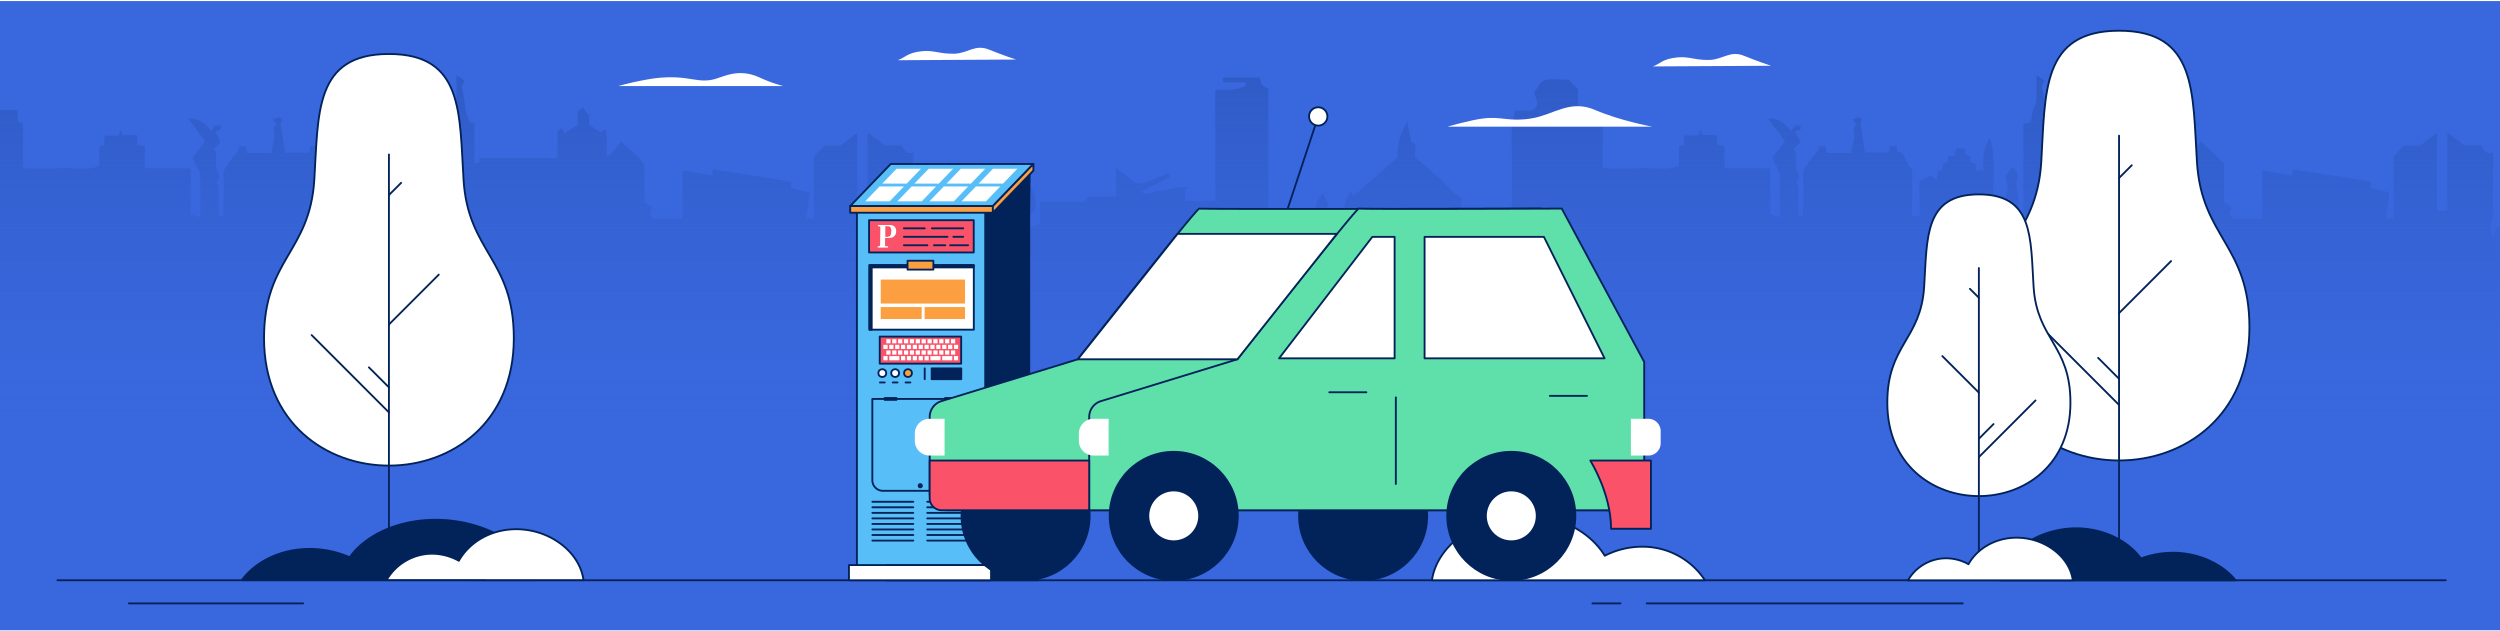 <svg xmlns="http://www.w3.org/2000/svg" xmlns:xlink="http://www.w3.org/1999/xlink" viewBox="0 0 1188 300"><defs><style>.cls-1,.cls-7{fill:none;}.cls-2{clip-path:url(#clip-path);}.cls-3{fill:#3967dd;}.cls-4{fill:url(#linear-gradient);}.cls-5{fill:url(#linear-gradient-2);}.cls-6,.cls-8{fill:#fff;}.cls-10,.cls-11,.cls-12,.cls-14,.cls-15,.cls-16,.cls-7,.cls-8,.cls-9{stroke:#02225a;stroke-linecap:round;stroke-linejoin:round;stroke-width:0.89px;}.cls-9{fill:#02225a;}.cls-10{fill:#57bef7;}.cls-11,.cls-13{fill:#fc9f40;}.cls-12{fill:#b9355e;}.cls-14{fill:#f95269;}.cls-15{fill:#5fe0ab;}.cls-16{fill:#fac777;}.cls-17{clip-path:url(#clip-path-2);}.cls-18{fill:url(#linear-gradient-3);}</style><clipPath id="clip-path"><rect class="cls-1" y="0.51" width="1188" height="298.98"/></clipPath><linearGradient id="linear-gradient" x1="982.89" y1="210.24" x2="982.89" y2="2.32" gradientUnits="userSpaceOnUse"><stop offset="0" stop-color="#3967dd" stop-opacity="0"/><stop offset="1" stop-color="#2a57bc"/></linearGradient><linearGradient id="linear-gradient-2" x1="232.19" y1="210.24" x2="232.19" y2="2.32" xlink:href="#linear-gradient"/><clipPath id="clip-path-2"><rect class="cls-1" x="1351.52" y="0.51" width="983" height="298.98"/></clipPath><linearGradient id="linear-gradient-3" x1="1473.24" y1="210.24" x2="1473.24" y2="2.32" xlink:href="#linear-gradient"/></defs><g id="Layer_1" data-name="Layer 1"><g class="cls-2"><rect class="cls-3" x="-146.55" y="-201.37" width="1508.71" height="848.65"/><path class="cls-4" d="M607.5,263.66V116.32h14.32v-5.88l3.61-.59v-13l2.72-4.63c.43.15.87.17,1,.36.69,1.52,1.31,3.07,2.12,5.05l-1,1.56,1.67,2.29h6.88c-.49-3.79,1.14-7.18,3.06-10.67l1.2,2.45,21.15-18.5c-.33-6.07,1.34-11.42,4.5-16.88.67,3.33,1.28,6.3,2,9.71l1.75.58v6.65q5.6,4.75,11.22,9.53c3.58,3.06,6.12,7.3,10.79,9.52v8.86h15c1.19,1.25,2.45,2.8,3.93,4.08s2.16,3.43,5,3.26V73.4c0-3.62-.19-7.25,0-10.84.22-3.25.92-6.47,1.45-10H728c4.36-2.67,1.74-5.68,1-8.54l3.44-5c3.39-2.46,8.27-.73,13-1.28l4.38,4.84v9.66h9.29v5.53l2.48.85V80c6.36,0,12.53.22,18.67-.06,5.82-.27,11.83,1.31,17.63-1.09V69.42l2.21-.46c.11-1.33.22-2.83.35-4.54h6.61l1-2.85,1,2.59h6.74c.08,1.77.15,3.12.23,4.72l3.46.54V80h21.12a3.35,3.35,0,0,1,.43.41,1,1,0,0,1,.19.52c0,6.8,0,13.6,0,20.83l4.58,1.59V82.47L842.22,75l6-7.94L840.15,56.3c4.21-.18,8,1.84,11,6.09l1.49-2.69h3v1.78l-2.53,1,2.45,5.08-3.23,3.23c2.53,3.5-.39,8,2.1,11.63a3.16,3.16,0,0,1-1,4.2c2.12,2.42.87,5.33,1.09,8s0,5.19,0,7.92l2.13.63c.58-7.52.09-14.85.31-22,1.07-1.66,2-3.3,3.13-4.83s2.25-2.71,4-4.81c0,.11.07-.84.17-2h3.3c.12,1,.23,2,.37,3.14h11.64c.44-2.08.95-4.47,1.45-6.85s-1.09-4.82,1.17-6.75l-1.93-2.33,3.25-1,1.32,1.11L884,58.61c.69,4.37,1.42,9,2.19,13.87h11.55c.1-1,.2-1.9.33-3.09h3.22l.37,2.76c4.4.69,3.67,6,7,8.3v22.2H912c-.13.11.15,0,.15-.14q0-8.06,0-16.1l5.08-2.93,3.1,1.89c.27-1.52.45-2.56.67-3.81l2-.72c.11-.9.22-1.85.34-2.87l2.12-.81c.1-.92.2-1.87.33-3h3.08c.22-1.28.41-2.38.62-3.63h4.31v2.88l2.45.84v2.83l2.5.86c.06.85.13,1.8.22,3h3.57c-.42-5.42.07-10.63,3-15.45,2.87,8.83,1.39,17.77,1.71,26.59.12,3.4,0,6.82,0,10.52h5.72c1.15-4.11-.9-8.63,1.21-12.55-.41-2.24-.81-4.48-1.16-6.36l3.26-4.46L959,82.82c-.31,2.67-1.3,5.16-.67,7.12,1.34,4.21.88,8.46,1.08,12.78l2.15.13V58.73l3.47-.65c.53-2.4.6-5,1.7-7.12,1.21-2.28,1-4.49,1.08-6.79,0-2.53,0-5.06,0-8.36l3.74,2.49C971.11,39.6,970,41,970.34,42c1.85,5.34.82,11.4,4.08,16.22l1.91.44V77.16c2.16,1,2.68,0,2.27-2h37.22V62.73l2-2c.39.81.77,1.59,1.29,2.7l6.35-4.1V53.08l2.09-2.09,3,3.93v4.24l5.42,3.72,2.63-1.48c.61,4.36,0,8.32.46,12.89a10.67,10.67,0,0,0,2.22-1.39c1.52-1.72,2.92-3.53,4.74-5.77,3.52,4.26,8,6.69,10.87,11.24V96l3.77,2.52c-1.68,3-1.7,3,.51,5.57h13.24a2.25,2.25,0,0,0,.41-.36,1,1,0,0,0,.22-.51c0-7.2,0-14.4,0-22.21l14.25,2.41v-3l37.37,5.88v3.09l8.74,2q-.75,5.85-1.58,12.45h3.61V74.31l5-5.09h7.59l8-6.06v37h4.9V63.46c1.66-.29,1.88,1.25,2.76,1.73a23,23,0,0,1,2.37,1.55c.94.7,1.83,1.46,2.94,2.34h8.22c1,2.06,1.75,4.55,5.51,3.35v14c0,4.42-.49,8.91.13,13.24s-3.79,8.6.64,13.27c.23-1.86.4-3.25.63-5.07h8.1c.08-1.18.13-2,.17-2.66l-4.85-6.32v-6.1l4.18-4.3h6.83l3.07,1.51a3.72,3.72,0,0,0,.38.78c2,2.84.92,6.08,1.25,9.09l-3.55,3.55v4.14h10.46v-3.81l-4.75-6.63,1.79-6c2.86-3.24,6.88-2.65,11.28-2.57l3.78,5c1.13,5-1.23,8.42-4.54,11.13v2.87h11.9c0-.89.09-1.67.13-2.57l-4.67-4.14v-8.3l4-4c3.12.15,6.63-.73,10.09,1.72,2,2.76,1.37,6.31,1.31,9.78l-4.73,4.72v2.41c2.52,2,4.6-.19,7.07-.88V95.92H1266l2.07-2.51h13V79.72l9.36,7.36h4.12l11.43-4.83.67,1.8-13.65,7c3,2.46,5.25-.25,7.7-.31a51.3,51.3,0,0,0,7.34-1.13,23.85,23.85,0,0,1,8.29-.42l-2.46.69v5.59h14.32V42.7c5.09-.32,10.07.76,14.46-2.07,0-.29,0-.69-.08-1.5H1332c-.07-1-.11-1.51-.16-2.29h17.82c-.09,2.39.81,4.56,3.81,5.14v64.24l4.85.51V263.66Z"/><path class="cls-5" d="M-143.2,263.66V116.32h14.32v-5.88l3.62-.59v-13l2.71-4.63c.43.15.87.17,1,.36.69,1.52,1.31,3.07,2.13,5.05l-1,1.56,1.66,2.29H-112c-.48-3.79,1.14-7.18,3.06-10.67l1.2,2.45,21.15-18.5c-.33-6.07,1.35-11.42,4.5-16.88.68,3.33,1.28,6.3,2,9.71l1.75.58v6.65q5.61,4.75,11.22,9.53c3.58,3.06,6.12,7.3,10.79,9.52v8.86h15a55,55,0,0,0,3.94,4.08c1.39,1.21,2.15,3.43,5,3.26V73.4c0-3.62-.19-7.25.06-10.84.22-3.25.91-6.47,1.44-10h8.11c4.36-2.67,1.74-5.68,1-8.54l3.44-5c3.39-2.46,8.27-.73,13-1.28l4.38,4.84v9.66H8.43v5.53l2.48.85V80c6.36,0,12.53.22,18.67-.06,5.82-.27,11.83,1.31,17.63-1.09V69.42L49.43,69c.1-1.33.21-2.83.34-4.54h6.61l1-2.85,1,2.59h6.74c.08,1.77.15,3.12.23,4.72l3.46.54V80H90a2.8,2.8,0,0,1,.43.41,1,1,0,0,1,.19.52c0,6.8,0,13.6,0,20.83l4.58,1.59V82.47L91.52,75l6-7.94L89.45,56.3c4.21-.18,8,1.84,11,6.09l1.5-2.69h3v1.78l-2.52,1c.82,1.72,1.61,3.36,2.44,5.08l-3.23,3.23c2.54,3.5-.38,8,2.1,11.63a3.16,3.16,0,0,1-1,4.2c2.12,2.42.87,5.33,1.09,8s0,5.19,0,7.92l2.13.63c.59-7.52.1-14.85.32-22,1.06-1.66,2-3.3,3.12-4.83s2.25-2.71,4-4.81c0,.11.07-.84.16-2h3.31c.12,1,.23,2,.36,3.14h11.64c.44-2.08,1-4.47,1.45-6.85s-1.09-4.82,1.17-6.75l-1.93-2.33,3.25-1,1.32,1.11-.86,1.89c.69,4.37,1.42,9,2.2,13.87h11.54c.1-1,.2-1.9.33-3.09h3.22l.37,2.76c4.41.69,3.67,6,7,8.3v22.2h3.3c-.12.11.15,0,.15-.14,0-5.37,0-10.73,0-16.1l5.09-2.93,3.1,1.89c.26-1.52.44-2.56.66-3.81l2-.72c.11-.9.22-1.85.34-2.87l2.12-.81c.1-.92.2-1.87.33-3h3.08c.22-1.28.41-2.38.62-3.63h4.31v2.88l2.45.84v2.83l2.5.86c.06.85.13,1.8.22,3h3.58c-.43-5.42.06-10.63,3-15.45,2.87,8.83,1.39,17.77,1.71,26.59.12,3.4,0,6.82,0,10.52h5.72c1.15-4.11-.9-8.63,1.21-12.55-.4-2.24-.81-4.48-1.15-6.36l3.26-4.46c.86,1.18,1.92,2.62,2.64,3.59-.31,2.67-1.31,5.16-.68,7.12,1.34,4.21.88,8.46,1.08,12.78l2.16.13V58.73l3.46-.65c.53-2.4.6-5,1.71-7.12,1.21-2.28,1-4.49,1.07-6.79,0-2.53,0-5.06,0-8.36l3.73,2.49c-.48,1.3-1.57,2.73-1.24,3.67,1.84,5.34.81,11.4,4.07,16.22l1.91.44V77.16c2.16,1,2.68,0,2.28-2h37.21V62.73l2-2,1.3,2.7,6.34-4.1V53.08L276.86,51c.84,1.09,1.68,2.17,3,3.93v4.24l5.42,3.72,2.63-1.48c.61,4.36.05,8.32.46,12.89a10.4,10.4,0,0,0,2.22-1.39c1.52-1.72,2.93-3.53,4.75-5.77,3.52,4.26,8,6.69,10.87,11.24V96L310,98.5c-1.69,3-1.7,3,.5,5.57h13.24a2.25,2.25,0,0,0,.41-.36,1,1,0,0,0,.22-.51c0-7.2,0-14.4,0-22.21l14.25,2.41v-3L376,86.32v3.09l8.74,2q-.74,5.85-1.58,12.45h3.61V74.31l5-5.09h7.59l8-6.06v37h4.89V63.46c1.66-.29,1.88,1.25,2.76,1.73a21.93,21.93,0,0,1,2.37,1.55c.94.7,1.84,1.46,2.94,2.34h8.22c1,2.06,1.76,4.55,5.51,3.35v14c0,4.42-.49,8.91.14,13.24s-3.8,8.6.63,13.27c.24-1.86.41-3.25.63-5.07h8.1c.08-1.18.13-2,.18-2.66l-4.86-6.32v-6.1c1.45-1.48,2.84-2.92,4.18-4.3h6.83L453,90a3.41,3.41,0,0,0,.39.78c2,2.84.91,6.08,1.24,9.09-1.19,1.19-2.32,2.33-3.55,3.55v4.14h10.46v-3.81l-4.75-6.63,1.79-6c2.86-3.24,6.88-2.65,11.28-2.57l3.78,5c1.13,5-1.23,8.42-4.53,11.13v2.87H481c.05-.89.09-1.67.14-2.57l-4.68-4.14v-8.3l4-4c3.12.15,6.63-.73,10.09,1.72,2,2.76,1.37,6.31,1.31,9.78l-4.72,4.72v2.41c2.51,2,4.6-.19,7.06-.88V95.92h21.1l2.08-2.51h13V79.72l9.36,7.36h4.13l11.42-4.83.68,1.8-13.66,7c3,2.46,5.25-.25,7.7-.31a51.3,51.3,0,0,0,7.34-1.13,23.85,23.85,0,0,1,8.29-.42l-2.46.69v5.59h14.33V42.7c5.08-.32,10.06.76,14.46-2.07,0-.29,0-.69-.09-1.5H581.26c-.06-1-.1-1.51-.16-2.29h17.82c-.09,2.39.82,4.56,3.81,5.14v64.24l4.85.51V263.66Z"/><path class="cls-6" d="M841.61,31.25s-6.82-2.24-12.7-4.68c-6.79-2.81-10.12,1.76-16.66,1.92s-9.72-1.7-14.87-1.24c-7.65.68-8.42,3.18-12,4.32Z"/><path class="cls-6" d="M482.8,28.29s-6.82-2.24-12.7-4.68c-6.79-2.81-10.12,1.76-16.66,1.92s-9.73-1.7-14.87-1.24c-7.65.68-8.42,3.18-12,4.33Z"/><path class="cls-6" d="M372.2,40.9a71.12,71.12,0,0,1-11.36-4.12c-10-4.53-16.77-.28-21.77.95-8.2,2-12.58-2.59-28.82-.4a143.62,143.62,0,0,0-16.49,3.58Z"/><path class="cls-6" d="M785.2,60.19S770,57.43,758,52.26s-19.54,2.25-30.15,4-14-1-22.79,0c-5.88.66-17.26,3.94-17.26,3.94Z"/><line class="cls-7" x1="27.31" y1="275.74" x2="1162.21" y2="275.74"/><path class="cls-8" d="M680.46,275.74c2.55-17.33,22.47-30.83,44.27-30.83,16.58,0,30.92,7.81,37.85,19.18a39,39,0,0,1,17.67-4.29,35.44,35.44,0,0,1,29.93,15.94Z"/><path class="cls-9" d="M254.76,275.69C252,259.56,230.52,247,207,247c-17.88,0-33.34,7.27-40.82,17.84a47.65,47.65,0,0,0-19-4c-13.68,0-25.66,5.94-32.27,14.83Z"/><path class="cls-8" d="M244.17,160.71c0-37.59-21.73-40.73-23.88-75.17-2-31.78,0-59.88-35.47-59.88s-33.48,28.1-35.47,59.88c-2.16,34.44-23.88,37.58-23.88,75.17C125.47,241.44,244.17,241.44,244.17,160.71Z"/><line class="cls-7" x1="184.82" y1="73.42" x2="184.82" y2="275.69"/><line class="cls-7" x1="184.82" y1="195.97" x2="148.1" y2="159.25"/><line class="cls-7" x1="184.82" y1="154.19" x2="208.5" y2="130.51"/><line class="cls-7" x1="184.82" y1="184.08" x2="175.31" y2="174.57"/><line class="cls-7" x1="184.82" y1="92.69" x2="190.61" y2="86.9"/><path class="cls-8" d="M277.28,275.69c-1.84-13.61-16.21-24.21-31.94-24.21-12,0-22.3,6.13-27.3,15a26.39,26.39,0,0,0-12.74-3.36,25.08,25.08,0,0,0-21.59,12.52Z"/><path class="cls-8" d="M1068.93,155.6c0-39.24-22.68-42.53-24.93-78.49-2.08-33.18,0-62.51-37-62.51s-35,29.33-37,62.51c-2.25,36-24.93,39.25-24.93,78.49C945,239.89,1068.93,239.89,1068.93,155.6Z"/><line class="cls-7" x1="1006.97" y1="64.46" x2="1006.97" y2="275.65"/><line class="cls-7" x1="1006.97" y1="192.42" x2="968.62" y2="154.08"/><line class="cls-7" x1="1006.97" y1="148.79" x2="1031.69" y2="124.07"/><line class="cls-7" x1="1006.97" y1="180" x2="997.04" y2="170.07"/><line class="cls-7" x1="1006.97" y1="84.58" x2="1013.01" y2="78.53"/><path class="cls-8" d="M896.85,191.36c0-27.55,15.93-29.86,17.51-55.1,1.46-23.3,0-43.89,26-43.89s24.53,20.59,26,43.89c1.59,25.24,17.51,27.55,17.51,55.1C983.86,250.54,896.85,250.54,896.85,191.36Z"/><line class="cls-7" x1="940.36" y1="127.38" x2="940.36" y2="275.65"/><line class="cls-7" x1="940.36" y1="217.21" x2="967.27" y2="190.29"/><line class="cls-7" x1="940.36" y1="186.58" x2="923" y2="169.22"/><line class="cls-7" x1="940.36" y1="208.49" x2="947.32" y2="201.52"/><line class="cls-7" x1="940.36" y1="141.5" x2="936.11" y2="137.26"/><path class="cls-9" d="M1062.39,275.77c-6.38-7.86-17.74-13.11-29.83-13.11a44.27,44.27,0,0,0-15.19,2.74c-6.15-8.54-18.06-14.35-30.78-14.35-17.38,0-34.32,10.86-36.16,24.72Z"/><path class="cls-8" d="M985,275.77c-1.54-11.39-13.57-20.26-26.73-20.26-10,0-18.67,5.13-22.85,12.6a22,22,0,0,0-10.67-2.81,21,21,0,0,0-18.06,10.47Z"/><line class="cls-7" x1="782.52" y1="286.74" x2="932.66" y2="286.74"/><line class="cls-7" x1="770.05" y1="286.74" x2="756.74" y2="286.74"/><rect class="cls-9" x="424.92" y="100.35" width="64.17" height="172.21"/><polygon class="cls-9" points="489.3 81.73 442.85 81.73 424.92 100.35 489.08 100.35 489.3 81.73"/><rect class="cls-10" x="407.2" y="95.66" width="60.98" height="176.9"/><rect class="cls-8" x="413.18" y="126" width="49.57" height="30.67"/><rect class="cls-9" x="413.18" y="126" width="1.05" height="30.67"/><rect class="cls-9" x="437.94" y="102.29" width="1.05" height="48.47" transform="translate(564.99 -311.94) rotate(90)"/><rect class="cls-9" x="421.34" y="268.53" width="71.72" height="7.21"/><rect class="cls-8" x="403.42" y="268.53" width="67.53" height="7.21"/><rect class="cls-11" x="431.26" y="123.9" width="12.28" height="4.21"/><rect class="cls-9" x="442.73" y="175.05" width="14.06" height="5.13"/><line class="cls-7" x1="439.42" y1="175.05" x2="439.42" y2="180.18"/><line class="cls-12" x1="433.99" y1="238.44" x2="414.55" y2="238.44"/><line class="cls-12" x1="433.99" y1="241.07" x2="414.55" y2="241.07"/><line class="cls-12" x1="433.99" y1="243.71" x2="414.55" y2="243.71"/><line class="cls-12" x1="433.99" y1="246.34" x2="414.55" y2="246.34"/><line class="cls-12" x1="433.99" y1="248.97" x2="414.55" y2="248.97"/><line class="cls-12" x1="433.99" y1="251.61" x2="414.55" y2="251.61"/><line class="cls-12" x1="433.99" y1="254.24" x2="414.55" y2="254.24"/><line class="cls-12" x1="433.99" y1="256.88" x2="414.55" y2="256.88"/><line class="cls-12" x1="460.07" y1="238.44" x2="440.63" y2="238.44"/><line class="cls-12" x1="460.07" y1="241.07" x2="440.63" y2="241.07"/><line class="cls-12" x1="460.07" y1="243.71" x2="440.63" y2="243.71"/><line class="cls-12" x1="460.07" y1="246.34" x2="440.63" y2="246.34"/><line class="cls-12" x1="460.07" y1="248.97" x2="440.63" y2="248.97"/><line class="cls-12" x1="460.07" y1="251.61" x2="440.63" y2="251.61"/><line class="cls-12" x1="460.07" y1="254.24" x2="440.63" y2="254.24"/><line class="cls-12" x1="460.07" y1="256.88" x2="440.63" y2="256.88"/><rect class="cls-13" x="418.52" y="132.85" width="40.05" height="11.39"/><rect class="cls-13" x="418.52" y="145.91" width="19.46" height="5.69"/><rect class="cls-13" x="439.39" y="145.91" width="19.18" height="5.69"/><polygon class="cls-10" points="491.07 77.92 423.27 77.92 404.01 97.92 471.81 97.92 491.07 77.92"/><polygon class="cls-6" points="430.87 87.24 437.66 80.18 426.06 80.18 419.27 87.24 430.87 87.24"/><polygon class="cls-6" points="417.95 88.6 411.16 95.66 422.76 95.66 429.55 88.6 417.95 88.6"/><polygon class="cls-6" points="446.13 87.24 452.92 80.18 441.32 80.18 434.53 87.24 446.13 87.24"/><polygon class="cls-6" points="433.21 88.6 426.42 95.66 438.02 95.66 444.81 88.6 433.21 88.6"/><polygon class="cls-6" points="461.39 87.24 468.18 80.18 456.59 80.18 449.79 87.24 461.39 87.24"/><polygon class="cls-6" points="448.48 88.6 441.68 95.66 453.28 95.66 460.07 88.6 448.48 88.6"/><polygon class="cls-6" points="463.74 88.6 456.94 95.66 468.54 95.66 475.33 88.6 463.74 88.6"/><polygon class="cls-6" points="476.65 87.24 483.44 80.18 471.85 80.18 465.05 87.24 476.65 87.24"/><rect class="cls-11" x="404.01" y="97.92" width="67.8" height="3.18"/><polygon class="cls-11" points="471.81 101.1 471.81 97.92 491.07 77.92 491.07 81.07 471.81 101.1"/><rect class="cls-14" x="412.98" y="104.64" width="49.74" height="15.32"/><line class="cls-7" x1="429.55" y1="108.5" x2="439.42" y2="108.5"/><line class="cls-7" x1="429.55" y1="112.52" x2="450.24" y2="112.52"/><line class="cls-7" x1="429.55" y1="116.55" x2="440.7" y2="116.55"/><line class="cls-7" x1="442.84" y1="108.5" x2="457.7" y2="108.5"/><line class="cls-7" x1="453.04" y1="112.52" x2="457.7" y2="112.52"/><line class="cls-7" x1="443.82" y1="116.55" x2="449.21" y2="116.55"/><line class="cls-7" x1="451.51" y1="116.55" x2="460.04" y2="116.55"/><path class="cls-6" d="M418.34,108.32a2.26,2.26,0,0,0-.13-.54c-.14-.22-.4-.26-1-.28l0-.58c1,0,2.09,0,3.15,0,.69,0,1.4,0,2.09,0,.25,0,.5,0,.74,0a3.13,3.13,0,0,1,2,.87,2.82,2.82,0,0,1,.66,2.05,3.06,3.06,0,0,1-1.49,2.85,4.15,4.15,0,0,1-1.15.3,13.51,13.51,0,0,1-2.63.08v3.2a1.24,1.24,0,0,0,0,.38c.14.44.49.39.91.39h.52v.62h-4.88v-.65a1.33,1.33,0,0,0,.9-.15c.12-.11.16-.25.2-.63Zm2.36,4.2a3.43,3.43,0,0,0,2.13-.33c.77-.6.7-2.21.7-2.27a3.07,3.07,0,0,0-.4-1.9,1,1,0,0,0-.36-.33,4.86,4.86,0,0,0-2.08-.13Z"/><rect class="cls-14" x="418.05" y="159.94" width="38.7" height="12.87"/><rect class="cls-6" x="421.19" y="161.16" width="2" height="2"/><rect class="cls-6" x="423.98" y="161.16" width="2" height="2"/><rect class="cls-6" x="426.77" y="161.16" width="2" height="2"/><rect class="cls-6" x="429.57" y="161.16" width="2" height="2"/><rect class="cls-6" x="432.36" y="161.16" width="2" height="2"/><rect class="cls-6" x="435.15" y="161.16" width="2" height="2"/><rect class="cls-6" x="437.94" y="161.16" width="2" height="2"/><rect class="cls-6" x="440.74" y="161.16" width="2" height="2"/><rect class="cls-6" x="443.53" y="161.16" width="2" height="2"/><rect class="cls-6" x="446.32" y="161.16" width="2" height="2"/><rect class="cls-6" x="449.11" y="161.16" width="2" height="2"/><rect class="cls-6" x="451.91" y="161.16" width="2" height="2"/><rect class="cls-6" x="419.79" y="163.85" width="2" height="2"/><rect class="cls-6" x="422.59" y="163.85" width="2" height="2"/><rect class="cls-6" x="425.38" y="163.85" width="2" height="2"/><rect class="cls-6" x="428.17" y="163.85" width="2" height="2"/><rect class="cls-6" x="430.96" y="163.85" width="2" height="2"/><rect class="cls-6" x="433.75" y="163.85" width="2" height="2"/><rect class="cls-6" x="436.55" y="163.85" width="2" height="2"/><rect class="cls-6" x="439.34" y="163.85" width="2" height="2"/><rect class="cls-6" x="442.13" y="163.85" width="2" height="2"/><rect class="cls-6" x="444.92" y="163.85" width="2" height="2"/><rect class="cls-6" x="447.72" y="163.85" width="2" height="2"/><rect class="cls-6" x="450.51" y="163.85" width="2" height="2"/><rect class="cls-6" x="453.3" y="163.85" width="2" height="2"/><rect class="cls-6" x="421.19" y="166.53" width="2" height="2"/><rect class="cls-6" x="423.98" y="166.53" width="2" height="2"/><rect class="cls-6" x="426.77" y="166.53" width="2" height="2"/><rect class="cls-6" x="429.57" y="166.53" width="2" height="2"/><rect class="cls-6" x="432.36" y="166.53" width="2" height="2"/><rect class="cls-6" x="435.15" y="166.53" width="2" height="2"/><rect class="cls-6" x="437.94" y="166.53" width="2" height="2"/><rect class="cls-6" x="440.74" y="166.53" width="2" height="2"/><rect class="cls-6" x="443.53" y="166.53" width="2" height="2"/><rect class="cls-6" x="446.32" y="166.53" width="2" height="2"/><rect class="cls-6" x="449.11" y="166.53" width="2" height="2"/><rect class="cls-6" x="451.91" y="166.53" width="2" height="2"/><rect class="cls-6" x="419.79" y="169.22" width="2" height="2"/><rect class="cls-6" x="422.59" y="169.22" width="4.8" height="2"/><rect class="cls-6" x="428.17" y="169.22" width="2" height="2"/><rect class="cls-6" x="430.96" y="169.22" width="2" height="2"/><rect class="cls-6" x="433.75" y="169.22" width="2" height="2"/><rect class="cls-6" x="436.55" y="169.22" width="2" height="2"/><rect class="cls-6" x="439.34" y="169.22" width="2" height="2"/><rect class="cls-6" x="442.13" y="169.22" width="4.8" height="2"/><rect class="cls-6" x="447.72" y="169.22" width="4.8" height="2"/><rect class="cls-6" x="453.3" y="169.22" width="2" height="2"/><circle class="cls-8" cx="419.27" cy="177.29" r="1.85"/><circle class="cls-8" cx="425.38" cy="177.29" r="1.85"/><circle class="cls-11" cx="431.48" cy="177.29" r="1.85"/><line class="cls-7" x1="418.15" y1="181.76" x2="420.42" y2="181.76"/><line class="cls-7" x1="424.24" y1="181.76" x2="426.51" y2="181.76"/><line class="cls-7" x1="430.33" y1="181.76" x2="432.6" y2="181.76"/><path class="cls-10" d="M414.55,189.57h45.53a0,0,0,0,1,0,0v38.61a5.06,5.06,0,0,1-5.06,5.06H419.6a5.06,5.06,0,0,1-5.06-5.06V189.57A0,0,0,0,1,414.55,189.57Z"/><circle class="cls-9" cx="437.31" cy="230.83" r="0.77"/><rect class="cls-9" x="420.4" y="189.12" width="5.58" height="0.9"/><rect class="cls-9" x="449.11" y="189.12" width="5.58" height="0.9"/><circle class="cls-9" cx="647.76" cy="245.14" r="30.43"/><circle class="cls-9" cx="487.36" cy="245.14" r="30.43"/><path class="cls-15" d="M771.41,172v70.47H449.89a8.1,8.1,0,0,1-8.1-8.1v-36.2a7.9,7.9,0,0,1,5.76-7.61l64.64-19.83s56.52-72,57.72-71.61,162.31,0,162.31,0Z"/><path class="cls-15" d="M781.33,172v70.47H517.59v-44.3a7.91,7.91,0,0,1,5.76-7.61L588,170.73s56.52-72,57.72-71.61,96.42,0,96.42,0Z"/><circle class="cls-9" cx="718.17" cy="245.14" r="30.43"/><circle class="cls-6" cx="718.17" cy="245.14" r="11.65"/><circle class="cls-9" cx="557.76" cy="245.14" r="30.43"/><polygon class="cls-8" points="762.49 170.29 676.96 170.29 676.96 112.55 733.66 112.55 762.49 170.29"/><polygon class="cls-8" points="662.72 170.29 607.81 170.29 652.14 112.55 662.72 112.55 662.72 170.29"/><polygon class="cls-8" points="559.58 111.13 635.27 111.13 588 170.74 512.19 170.74 559.58 111.13"/><path class="cls-14" d="M755.7,218.84s9.88,15.62,9.88,32.43h18.95V218.84Z"/><line class="cls-16" x1="649.3" y1="186.41" x2="631.68" y2="186.41"/><line class="cls-16" x1="754.11" y1="188.12" x2="736.5" y2="188.12"/><line class="cls-16" x1="663.3" y1="188.83" x2="663.3" y2="229.97"/><path class="cls-6" d="M783.25,199H775v17.48h8.26a5.89,5.89,0,0,0,5.89-5.89v-5.7A5.89,5.89,0,0,0,783.25,199Z"/><path class="cls-6" d="M526.82,199h-7.14a7,7,0,0,0-7,7v3.47a7,7,0,0,0,7,7h7.14Z"/><path class="cls-6" d="M448.86,199h-7.14a7,7,0,0,0-7,7v3.47a7,7,0,0,0,7,7h7.14Z"/><path class="cls-14" d="M441.79,218.84h70.08a5.73,5.73,0,0,1,5.73,5.73v17.89a0,0,0,0,1,0,0H441.79a0,0,0,0,1,0,0V218.84A0,0,0,0,1,441.79,218.84Z" transform="translate(959.38 461.31) rotate(-180)"/><circle class="cls-6" cx="557.76" cy="245.14" r="11.65"/><line class="cls-7" x1="611.93" y1="99.12" x2="626.42" y2="55.33"/><circle class="cls-8" cx="626.42" cy="55.33" r="4.36"/><line class="cls-7" x1="61.24" y1="286.74" x2="144.06" y2="286.74"/></g><g class="cls-17"><rect class="cls-3" x="1094.49" y="-201.37" width="1508.71" height="848.65"/><path class="cls-18" d="M1097.84,263.66V116.32h14.32v-5.88l3.62-.59v-13l2.72-4.63c.42.15.86.17,1,.36.68,1.52,1.3,3.07,2.12,5.05l-1,1.56,1.66,2.29h6.89c-.49-3.79,1.14-7.18,3.06-10.67l1.2,2.45,21.14-18.5c-.32-6.07,1.35-11.42,4.5-16.88.68,3.33,1.28,6.3,2,9.71l1.75.58v6.65c3.73,3.17,7.48,6.34,11.21,9.53,3.58,3.06,6.13,7.3,10.8,9.52v8.86h15a52.82,52.82,0,0,0,3.93,4.08c1.39,1.21,2.15,3.43,5,3.26V73.4c0-3.62-.19-7.25.06-10.84.22-3.25.91-6.47,1.44-10h8.11c4.37-2.67,1.75-5.68,1-8.54l3.44-5c3.4-2.46,8.27-.73,13-1.28l4.39,4.84v9.66h9.28v5.53l2.49.85V80c6.35,0,12.52.22,18.67-.06,5.81-.27,11.82,1.31,17.63-1.09V69.42l2.21-.46c.1-1.33.22-2.83.35-4.54h6.61l1-2.85,1,2.59h6.74c.09,1.77.15,3.12.23,4.72l3.47.54V80H1331a2.8,2.8,0,0,1,.43.41,1,1,0,0,1,.2.52c0,6.8,0,13.6,0,20.83l4.59,1.59V82.47l-3.65-7.5,6-7.94L1330.5,56.3c4.2-.18,8,1.84,10.94,6.09l1.5-2.69h3v1.78l-2.53,1,2.44,5.08-3.23,3.23c2.54,3.5-.38,8,2.1,11.63a3.16,3.16,0,0,1-1,4.2c2.13,2.42.87,5.33,1.09,8s.05,5.19.05,7.92l2.13.63c.59-7.52.1-14.85.32-22,1.06-1.66,2-3.3,3.12-4.83s2.26-2.71,4-4.81c0,.11.07-.84.17-2h3.3c.12,1,.23,2,.36,3.14H1370c.44-2.08,1-4.47,1.45-6.85s-1.08-4.82,1.17-6.75l-1.93-2.33,3.26-1,1.31,1.11-.86,1.89c.69,4.37,1.42,9,2.2,13.87h11.55c.1-1,.2-1.9.32-3.09h3.22l.37,2.76c4.41.69,3.67,6,7,8.3v22.2h3.3c-.12.11.16,0,.16-.14q0-8.06,0-16.1l5.08-2.93,3.1,1.89c.26-1.52.45-2.56.67-3.81l2-.72c.11-.9.22-1.85.34-2.87l2.11-.81c.1-.92.21-1.87.33-3h3.08c.22-1.28.41-2.38.63-3.63h4.3v2.88l2.46.84v2.83l2.5.86c.06.85.12,1.8.21,3h3.58c-.43-5.42.07-10.63,3-15.45,2.87,8.83,1.4,17.77,1.71,26.59.13,3.4,0,6.82,0,10.52h5.73c1.14-4.11-.9-8.63,1.21-12.55-.41-2.24-.82-4.48-1.16-6.36l3.26-4.46,2.64,3.59c-.31,2.67-1.31,5.16-.68,7.12,1.34,4.21.88,8.46,1.09,12.78l2.15.13V58.73l3.46-.65c.53-2.4.6-5,1.71-7.12,1.21-2.28,1-4.49,1.07-6.79.06-2.53,0-5.06,0-8.36l3.73,2.49c-.47,1.3-1.57,2.73-1.24,3.67,1.84,5.34.82,11.4,4.08,16.22l1.9.44V77.16c2.16,1,2.69,0,2.28-2h37.21V62.73l2-2,1.29,2.7,6.34-4.1V53.08l2.1-2.09,3,3.93v4.24l5.41,3.72L1529,61.4c.62,4.36,0,8.32.47,12.89a10.67,10.67,0,0,0,2.22-1.39c1.51-1.72,2.92-3.53,4.74-5.77,3.52,4.26,8,6.69,10.87,11.24V96L1551,98.5c-1.68,3-1.7,3,.5,5.57h13.25a2.64,2.64,0,0,0,.41-.36,1,1,0,0,0,.22-.51c0-7.2,0-14.4,0-22.21l14.24,2.41v-3L1617,86.32v3.09l8.74,2q-.73,5.85-1.58,12.45h3.62V74.31l5-5.09h7.58l8-6.06v37h4.89V63.46c1.66-.29,1.89,1.25,2.76,1.73a21.93,21.93,0,0,1,2.37,1.55c.94.7,1.84,1.46,2.94,2.34h8.22c1,2.06,1.76,4.55,5.51,3.35v14c0,4.42-.49,8.91.14,13.24s-3.79,8.6.64,13.27c.23-1.86.4-3.25.63-5.07h8.09c.08-1.18.13-2,.18-2.66l-4.86-6.32v-6.1c1.45-1.48,2.84-2.92,4.18-4.3h6.84L1694,90a4.55,4.55,0,0,0,.39.78c2,2.84.91,6.08,1.24,9.09l-3.54,3.55v4.14h10.45v-3.81c-1.58-2.21-3.23-4.52-4.75-6.63l1.79-6c2.87-3.24,6.89-2.65,11.28-2.57l3.78,5c1.13,5-1.22,8.42-4.53,11.13v2.87H1722c0-.89.09-1.67.14-2.57l-4.68-4.14v-8.3l4-4c3.12.15,6.62-.73,10.08,1.72,2,2.76,1.38,6.31,1.31,9.78l-4.72,4.72v2.41c2.51,2,4.6-.19,7.07-.88V95.92h21.1l2.07-2.51h13V79.72l9.36,7.36h4.13l11.42-4.83.68,1.8c-4.53,2.33-9,4.62-13.66,7,3,2.46,5.26-.25,7.71-.31a51.38,51.38,0,0,0,7.33-1.13,23.91,23.91,0,0,1,8.3-.42l-2.46.69v5.59h14.32V42.7c5.09-.32,10.06.76,14.46-2.07,0-.29,0-.69-.09-1.5h-10.56c-.07-1-.11-1.51-.17-2.29H1840c-.09,2.39.82,4.56,3.81,5.14v64.24l4.86.51V263.66Z"/><path class="cls-6" d="M1156.94,72.83s-4.92-.85-15.73-6.21-22.67,2.4-30.45.76-15-2.13-21.39.84-11,2-16.79,1.19c-6-.81-9,2.12-19,3.42Z"/><path class="cls-6" d="M1159.22,49.05a100.51,100.51,0,0,1-29.2-8c-14.71-6.59-24.08-1.74-31.49,2.35-10.21,5.64-19.14,2.76-29,3.13a94.79,94.79,0,0,0-18.32,2.51Z"/><path class="cls-9" d="M1234.68,275.59c-5.13-6.33-14.27-10.55-24-10.55a35.49,35.49,0,0,0-12.21,2.2c-5-6.87-14.53-11.54-24.76-11.54-14,0-27.61,8.73-29.09,19.89Z"/></g></g></svg>